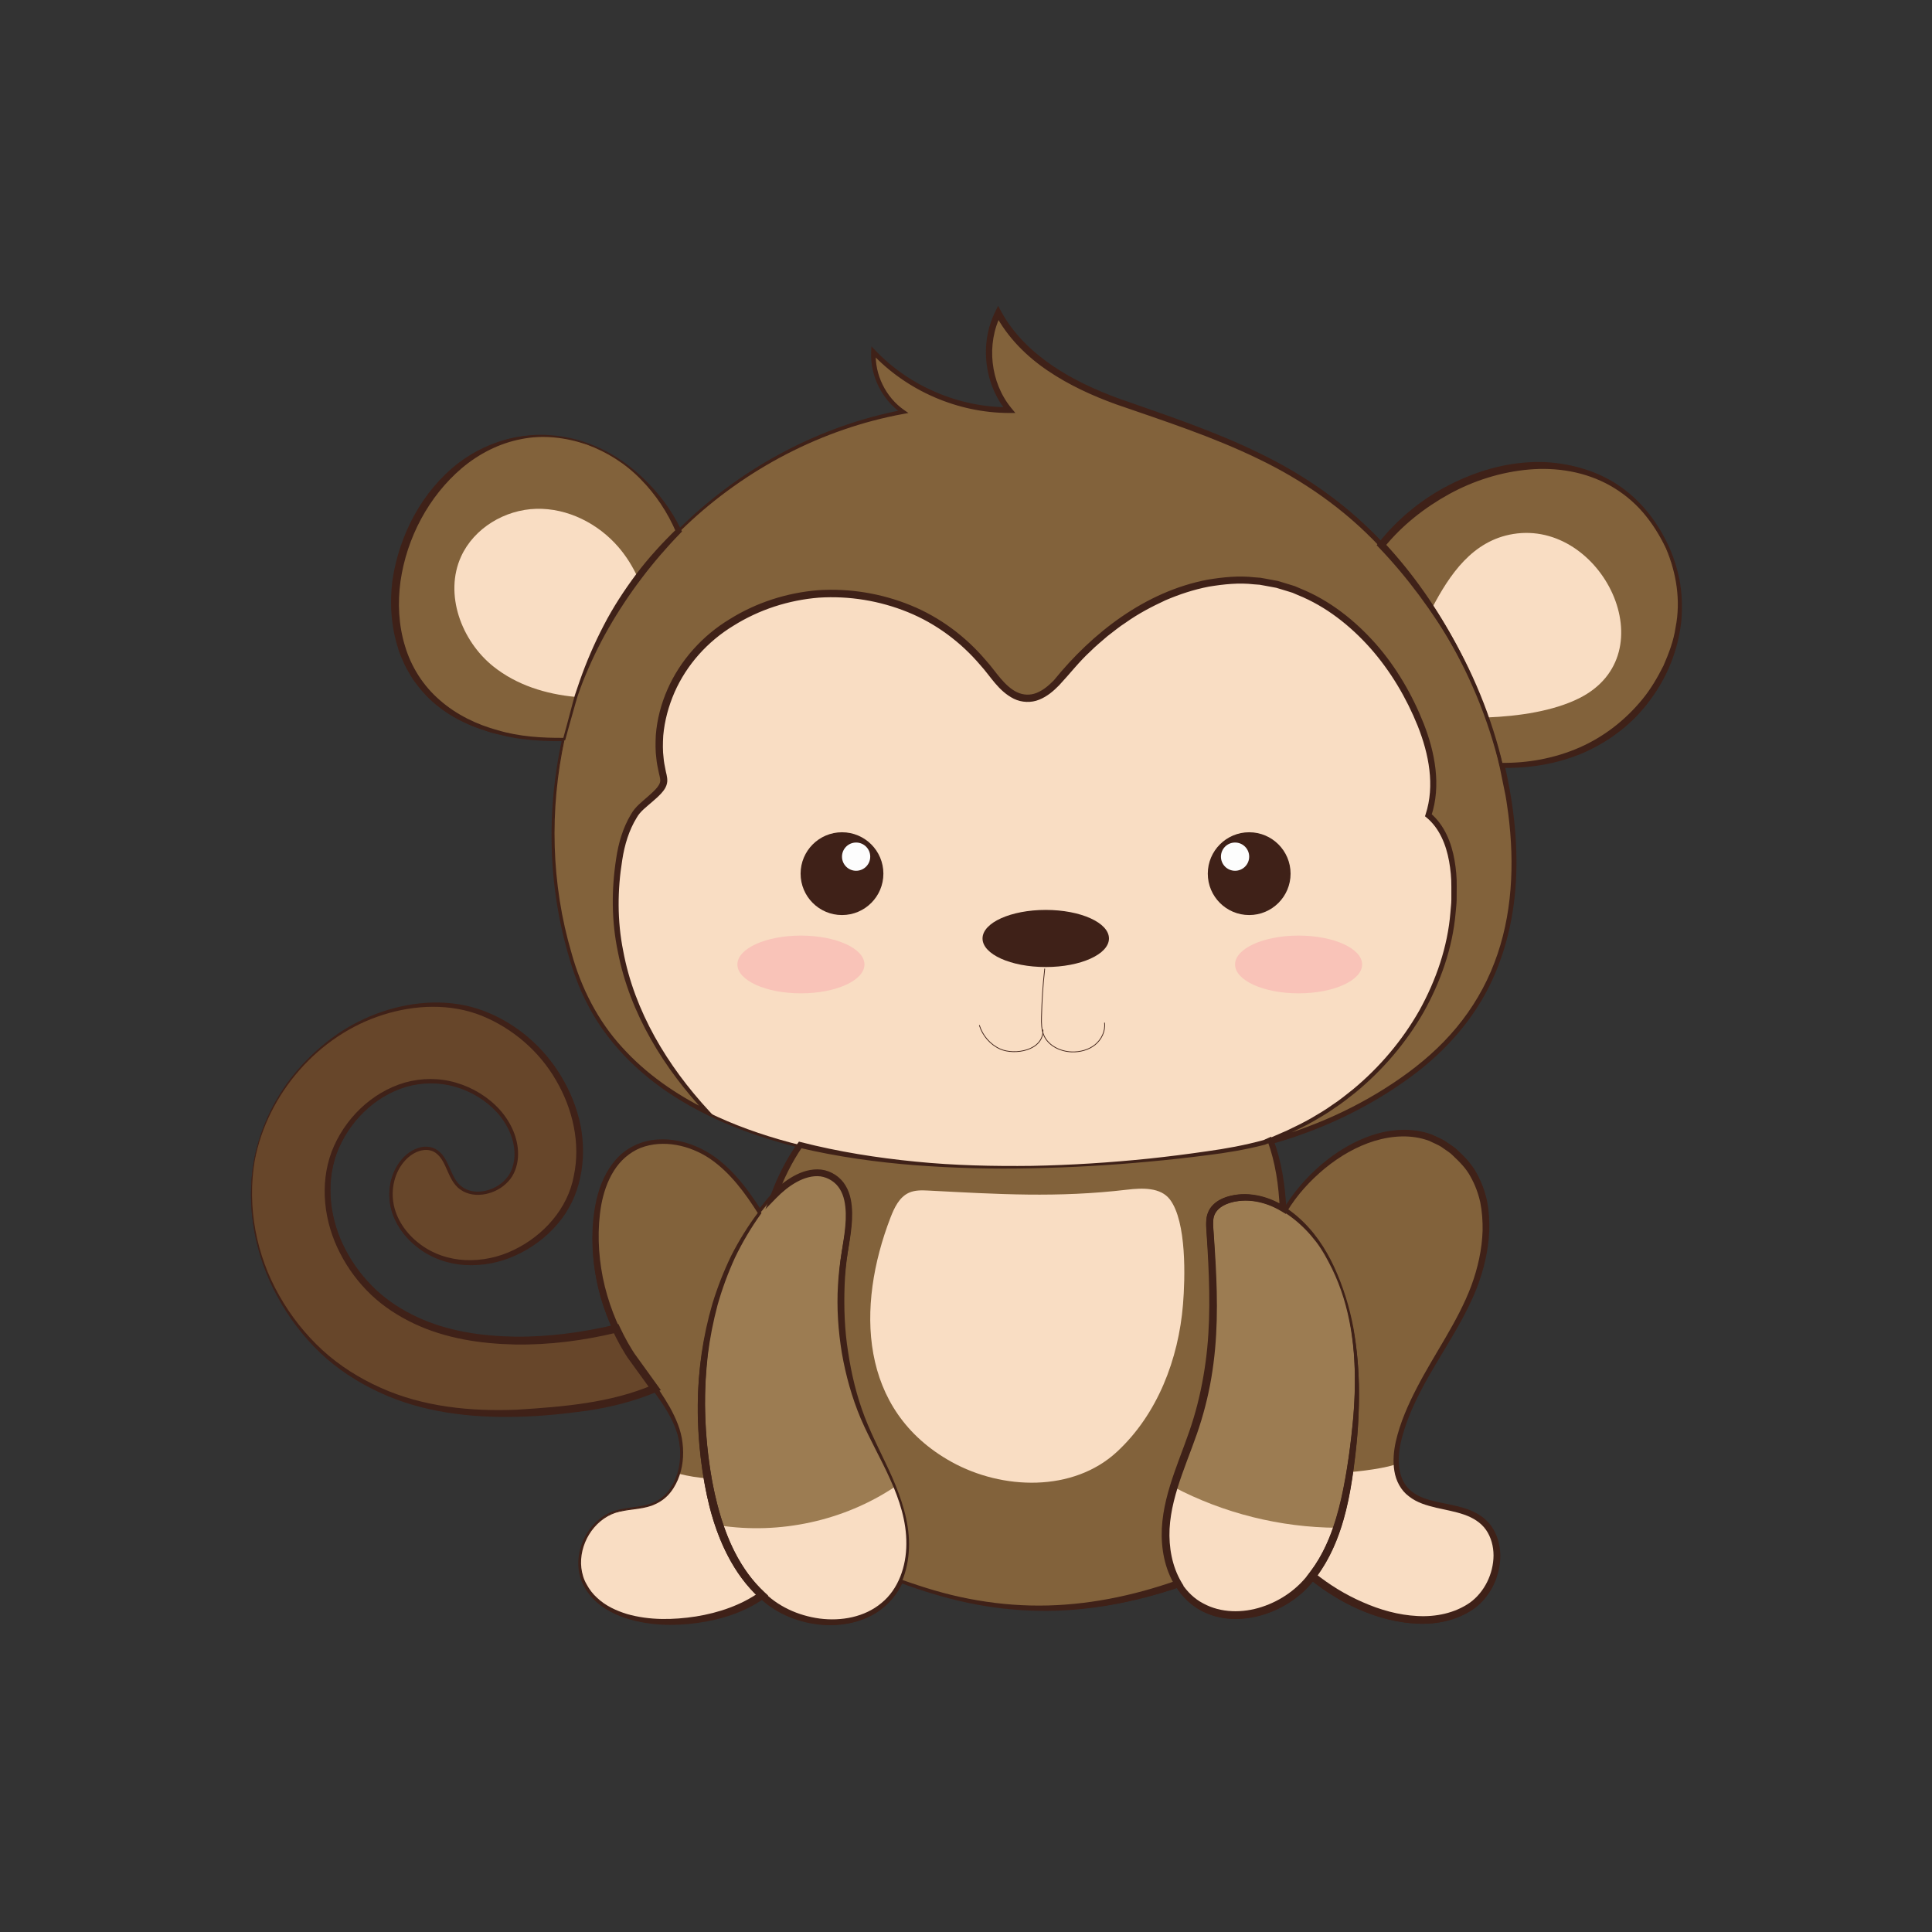 <?xml version="1.0" encoding="UTF-8"?>
<svg xmlns="http://www.w3.org/2000/svg" xmlns:xlink="http://www.w3.org/1999/xlink" width="2113" height="2113" viewBox="0 0 2113 2113">

<rect x="0" y="0" width="2113" height="2113" fill="#333333" stroke="none"/>

<path fill-rule="nonzero" fill="rgb(24.706%, 12.939%, 9.398%)" fill-opacity="1" d="M 278.621 1269.031 C 292.594 1195.98 347.867 1132.07 418.602 1109 C 453.609 1097.551 492.871 1095.629 527.488 1109.16 C 561.93 1122.688 591.461 1148.238 610.051 1180.184 C 619.422 1196.102 626.281 1213.523 629.938 1231.621 C 633.484 1249.723 633.562 1268.516 629.727 1286.516 C 622.863 1323.074 595.441 1353.246 562.258 1368.57 C 545.641 1376.422 527.078 1380.113 508.836 1379.109 C 490.605 1378.113 472.594 1371.816 458.285 1360.402 C 443.965 1349.254 432.969 1333.18 430.277 1315.242 C 427.652 1297.492 433.223 1278.062 446.758 1266.211 C 453.316 1260.516 462.422 1256.707 470.594 1258.84 C 478.969 1260.953 483.711 1269.281 487.25 1277.629 C 490.996 1285.855 494.363 1295.645 502.879 1301.645 C 511.035 1307.73 521.82 1308.82 531.27 1306.852 C 540.824 1304.902 549.848 1300.051 556.449 1292.742 C 563.312 1285.492 566.57 1275.555 567.301 1265.969 C 568.578 1246.348 559.883 1227.562 547.254 1213.379 C 534.379 1199.188 517.48 1188.984 499.172 1183.641 C 480.883 1178.215 460.965 1178.324 442.617 1183.574 C 405.781 1194.453 376.16 1224.082 362.656 1259.637 C 349.387 1295.773 354.73 1336.691 372.191 1370.184 C 380.828 1387.078 392.434 1402.422 406.133 1415.539 C 419.926 1428.625 436.082 1439.031 453.176 1447.102 C 487.582 1463.301 525.73 1468.996 563.168 1469.746 C 600.797 1470.324 638.215 1465.461 674.777 1456.742 L 679.203 1455.684 L 677.246 1451.516 C 663.879 1423.07 656.133 1391.922 655.195 1360.512 C 654.754 1344.836 655.812 1329 659.242 1313.832 C 662.684 1298.711 668.855 1284.039 678.953 1272.668 C 688.957 1261.211 703.395 1254.348 718.582 1253.148 C 733.773 1251.84 749.348 1255.375 763.23 1262.035 C 777.145 1268.703 789.273 1278.914 799.801 1290.484 C 810.379 1302.074 819.422 1315.102 828.078 1328.414 L 830.465 1332.086 L 833.379 1328.602 C 838.527 1322.438 843.297 1315.719 848.75 1309.992 L 849.207 1309.516 L 849.434 1308.902 C 856.652 1289.527 865.773 1270.84 877.637 1254.02 L 880.27 1250.297 L 875.848 1249.199 C 829.094 1237.621 783.211 1221.031 742.418 1195.441 C 701.766 1170.082 666.465 1135.023 645.316 1091.801 C 634.391 1070.469 627.543 1047.199 621.582 1023.879 C 615.82 1000.48 611.906 976.629 609.816 952.609 C 605.789 904.559 609.086 855.91 619.363 808.781 L 619.988 805.93 L 617.078 805.98 C 601.953 806.25 586.816 805.719 571.852 803.828 C 564.348 803 556.957 801.52 549.652 799.699 L 538.652 797.148 L 527.988 793.488 C 513.656 788.859 500.445 781.449 488.094 773.02 C 476.203 763.922 465.453 753.301 457.086 740.828 C 449.078 728.23 442.473 714.57 438.891 699.949 C 435.445 685.391 433.223 670.359 433.984 655.289 C 434.496 640.27 436.461 625.211 440.633 610.711 C 442.289 603.34 445.207 596.359 447.598 589.211 C 450.738 582.359 453.309 575.219 457.137 568.711 C 471.047 541.969 491.332 518.449 516.332 501.621 C 528.988 493.441 542.789 487.191 557.246 483 C 571.855 479.609 586.93 477.488 601.973 478.961 C 632.039 480.98 661.273 492.68 685.223 510.941 C 709.305 529.199 728.438 553.762 741 581.23 L 741.77 582.922 L 743.086 581.609 C 809.641 515.602 895.836 469.141 988.07 452.051 L 991.926 451.34 L 988.691 449.121 C 968.133 435 955.695 409.762 957.016 384.891 L 954.062 385.98 C 992.426 426.648 1047.859 450.52 1103.82 450.441 L 1107.871 450.441 L 1105.281 447.309 C 1081.66 418.859 1076.879 376.102 1093.59 343.18 L 1089.98 343.219 C 1100.051 361.75 1113.941 378.031 1130.07 391.461 C 1146.191 404.922 1164.211 415.922 1183.031 424.988 C 1201.781 434.238 1221.52 441.391 1241.172 448.039 C 1260.801 454.809 1280.422 461.609 1299.828 468.898 C 1338.699 483.309 1376.879 499.738 1412.512 520.75 C 1430.238 531.352 1447.289 543.07 1463.488 555.871 C 1479.559 568.84 1494.609 583 1508.891 597.922 L 1511.07 600.199 L 1513.059 597.762 C 1551.07 551.211 1607.629 519.141 1667.461 513.078 C 1697.238 510.199 1728.031 514.809 1754.379 528.871 C 1780.879 542.719 1801.621 565.961 1815.16 592.57 C 1822.199 605.828 1826.852 620.078 1829.941 634.648 C 1832.68 649.309 1833.16 664.309 1831.762 679.16 C 1828.281 708.738 1816.93 737.488 1798.719 761.191 C 1781.031 785.32 1756.48 803.961 1729.34 816.16 C 1701.859 828 1671.609 833.031 1641.66 832.109 L 1636.719 831.961 L 1637.84 836.801 C 1648.051 880.75 1653.301 926.172 1649.801 971.102 C 1646.141 1015.852 1633.34 1060.219 1608.879 1097.949 C 1596.711 1116.773 1582 1133.891 1565.531 1149.133 C 1549.09 1164.387 1530.629 1177.652 1511.578 1189.652 C 1473.309 1213.555 1431.441 1231.723 1387.949 1243.789 L 1383.82 1244.934 L 1385.32 1248.953 C 1393.949 1272.164 1397.641 1297.09 1398.922 1322.031 L 1399.031 1324.098 L 1400.84 1325.219 L 1404.82 1327.691 L 1408.32 1329.867 L 1410.398 1326.414 C 1421.012 1308.77 1434.738 1292.938 1450.469 1279.578 C 1466.211 1266.277 1484.121 1255.32 1503.539 1248.984 C 1522.84 1242.66 1544.02 1241.309 1562.961 1248.219 C 1581.59 1255.367 1597.762 1269.605 1607.891 1286.902 C 1612.828 1295.68 1616.34 1305.254 1618.488 1315.184 C 1620.43 1325.172 1621.078 1335.418 1620.762 1345.664 C 1619.879 1366.195 1615 1386.551 1607.602 1405.859 C 1592.328 1444.449 1566.93 1478.656 1547.262 1516.324 C 1537.391 1535.16 1528.809 1554.934 1523.98 1576.094 C 1521.738 1586.742 1520.609 1597.848 1522.641 1609.078 C 1524.398 1620.078 1530.199 1631.461 1539.699 1638.227 C 1548.941 1645.406 1560.031 1648.312 1570.371 1650.695 C 1580.828 1652.988 1591.148 1654.637 1600.699 1657.832 C 1610.191 1661.012 1618.789 1666.07 1624.34 1673.879 C 1629.871 1681.672 1632.531 1691.418 1632.648 1701.242 C 1632.699 1720.902 1623.328 1741.035 1607.5 1752.531 C 1591.121 1764.074 1570.371 1768.5 1550.039 1767.41 C 1529.59 1766.453 1509.43 1760.926 1490.488 1752.625 C 1471.531 1744.367 1453.75 1733.414 1437.672 1720.367 L 1434.191 1717.551 L 1431.719 1721.047 C 1423.621 1732.504 1412.879 1741.363 1400.969 1748.441 C 1389.059 1755.496 1375.66 1760.02 1362.02 1761.785 C 1348.371 1763.672 1334.328 1762.055 1321.859 1756.719 C 1309.289 1751.551 1298.891 1741.906 1291.789 1730.234 L 1290.199 1727.621 L 1287.32 1728.621 C 1238.84 1745.496 1187.789 1755.543 1136.461 1754.902 C 1110.828 1754.641 1085.23 1751.836 1060.09 1746.68 C 1034.898 1741.566 1010.359 1733.93 986.09 1725.195 L 983.336 1724.203 L 982.246 1726.855 C 976.797 1740.141 967.145 1751.219 955.211 1758.957 C 943.207 1766.695 928.844 1770.375 914.523 1771.27 C 900.141 1772.121 885.527 1769.977 871.922 1765.078 C 858.34 1760.156 845.512 1752.949 835.184 1742.695 L 833.691 1741.215 L 831.883 1742.496 C 805.32 1761.301 772.242 1769.398 739.762 1771.227 C 723.465 1772.109 707 1770.922 691.262 1766.855 C 675.602 1762.887 660.477 1755.449 649.859 1743.461 C 644.621 1737.508 640.504 1730.391 638.363 1722.785 C 636.258 1715.145 636.105 1706.992 637.594 1699.156 C 640.562 1683.512 649.984 1668.879 663.613 1660.559 C 677.305 1651.871 694.672 1653.547 710.965 1648.613 C 719.168 1646.141 726.75 1641.277 732.367 1634.797 C 735.266 1631.617 737.105 1627.688 739.504 1624.16 C 741.441 1620.422 742.703 1616.289 744.316 1612.367 L 742.621 1613.637 L 744.316 1612.367 C 749.039 1595.766 748.246 1577.844 742.488 1561.656 C 736.68 1545.531 727.258 1531.164 717.359 1517.555 L 716.617 1516.535 L 715.465 1517.027 C 668.34 1537.09 616.328 1541.621 565.48 1544.359 C 514.582 1546.105 462.34 1540.613 415.68 1519.219 C 392.469 1508.66 370.625 1494.801 351.922 1477.387 C 333.25 1459.957 317.418 1439.52 305.023 1417.172 C 280.031 1372.637 269.895 1319.52 278.621 1269.031 Z M 277.797 1268.879 C 268.84 1319.547 278.816 1372.965 303.785 1417.855 C 316.164 1440.379 332.016 1461.008 350.758 1478.637 C 369.543 1496.254 391.5 1510.309 414.859 1521.035 C 461.812 1542.781 514.426 1548.496 565.566 1546.934 C 616.609 1544.367 668.816 1540.066 716.695 1519.934 L 714.805 1519.402 C 724.598 1532.973 733.773 1547.129 739.34 1562.785 C 744.809 1578.289 745.488 1595.609 740.926 1611.371 L 742.621 1610.102 L 740.926 1611.371 C 739.355 1615.066 738.195 1618.93 736.336 1622.492 C 734.059 1625.762 732.355 1629.461 729.645 1632.395 C 724.391 1638.387 717.5 1642.777 709.863 1645.059 C 694.668 1649.758 676.742 1647.879 661.602 1657.207 C 646.859 1666.156 636.832 1681.66 633.57 1698.395 C 631.945 1706.777 632.07 1715.57 634.32 1723.906 C 636.641 1732.246 640.996 1739.832 646.609 1746.293 C 657.977 1759.238 673.918 1767.055 690.105 1771.254 C 706.395 1775.539 723.297 1776.824 739.996 1776.004 C 773.16 1774.27 807.062 1766.27 834.934 1746.773 L 831.633 1746.57 C 842.328 1757.277 855.91 1765.043 870.09 1770.23 C 884.34 1775.43 899.633 1777.762 914.836 1776.941 C 929.961 1776.07 945.297 1772.246 958.344 1763.945 C 971.293 1755.711 981.98 1743.445 987.848 1729.27 L 984.004 1730.93 C 1008.34 1739.82 1033.27 1747.719 1058.77 1753.016 C 1084.27 1758.371 1110.289 1761.355 1136.371 1761.742 C 1188.602 1762.648 1240.602 1752.648 1289.781 1735.789 L 1285.32 1734.176 C 1293.031 1747.027 1304.691 1757.988 1318.738 1763.852 C 1332.68 1769.906 1348.191 1771.68 1362.988 1769.715 C 1377.82 1767.867 1392.211 1763.055 1405.07 1755.539 C 1417.828 1748.09 1429.762 1738.262 1438.32 1726.199 L 1432.379 1726.879 C 1449.039 1740.371 1467.469 1751.719 1487.16 1760.285 C 1506.781 1768.863 1527.949 1774.723 1549.672 1775.723 C 1571.238 1776.871 1594.031 1772.191 1612.309 1759.285 C 1630.68 1745.801 1640.891 1723.52 1640.91 1701.172 C 1640.77 1689.984 1637.738 1678.488 1631.02 1669.039 C 1624.262 1659.504 1613.691 1653.449 1603.328 1650.035 C 1592.852 1646.551 1582.262 1644.906 1572.16 1642.672 C 1562.121 1640.402 1552.199 1637.629 1544.691 1631.719 C 1536.879 1626.117 1532.32 1617.27 1530.691 1607.602 C 1528.93 1598.016 1529.859 1587.715 1531.969 1577.812 C 1536.512 1557.82 1544.809 1538.531 1554.469 1520.102 C 1573.73 1483.07 1599.238 1448.855 1615.129 1408.77 C 1622.801 1388.758 1627.891 1367.613 1628.809 1345.977 C 1629.141 1335.168 1628.461 1324.277 1626.359 1313.559 C 1624.051 1302.887 1620.25 1292.484 1614.84 1282.906 C 1609.641 1273.098 1601.801 1265.168 1593.828 1257.738 C 1589.941 1253.883 1584.961 1251.254 1580.559 1247.977 C 1575.922 1245.039 1570.648 1243.145 1565.699 1240.715 C 1544.738 1233.066 1521.578 1234.668 1501.078 1241.406 C 1480.41 1248.184 1461.719 1259.68 1445.328 1273.531 C 1428.969 1287.457 1414.719 1303.883 1403.609 1322.383 L 1409.18 1321.105 L 1404.898 1318.441 L 1406.809 1321.629 C 1405.488 1296.176 1401.719 1270.473 1392.68 1246.203 L 1390.051 1251.367 C 1434.262 1239.074 1476.781 1220.609 1515.719 1196.262 C 1535.141 1184.008 1553.828 1170.578 1570.781 1154.855 C 1587.699 1139.188 1602.852 1121.543 1615.398 1102.121 C 1640.609 1063.199 1653.738 1017.469 1657.441 971.699 C 1660.988 925.73 1655.621 879.66 1645.238 835.031 L 1641.43 839.711 C 1672.371 840.648 1703.73 835.449 1732.328 823.102 C 1760.719 810.391 1786.262 790.801 1804.609 765.609 C 1823.48 740.852 1835.262 710.84 1838.781 679.891 C 1840.191 664.371 1839.641 648.672 1836.711 633.34 C 1833.461 618.129 1828.48 603.16 1821.16 589.469 C 1807.051 561.941 1785.238 537.602 1757.391 523.18 C 1729.711 508.52 1697.602 503.898 1666.871 506.969 C 1636.012 510.012 1606.18 520.191 1579.25 535.18 C 1552.328 550.219 1528.102 570.211 1508.75 594.301 L 1510.898 593.27 L 1512.91 594.141 C 1498.422 579.078 1483.129 564.781 1466.801 551.711 C 1450.359 538.801 1433.07 527 1415.109 516.352 C 1379.031 495.238 1340.512 478.828 1301.469 464.5 C 1281.961 457.25 1262.289 450.512 1242.629 443.77 C 1222.93 437.148 1203.5 430.16 1184.93 421.059 C 1148.031 403.309 1113.172 377.738 1093.57 341.289 L 1091.711 337.828 L 1089.949 341.328 C 1072.59 375.879 1077.66 420.07 1102.352 449.75 L 1103.809 446.629 C 1048.941 446.852 994.328 423.5 956.551 383.629 L 953.793 380.719 L 953.598 384.719 C 952.301 410.84 965.301 437.031 986.855 451.789 L 987.477 448.859 C 894.602 466.301 808.027 513.25 741.266 579.781 L 743.352 580.16 C 730.492 552.379 711.285 527.41 686.855 508.801 C 662.566 490.16 632.879 478.148 602.191 475.988 C 586.84 474.461 571.398 476.57 556.445 480 C 541.637 484.23 527.5 490.59 514.551 498.91 C 488.969 516.02 468.262 539.91 454.031 567.07 C 450.117 573.691 447.477 580.93 444.266 587.891 C 441.805 595.16 438.824 602.262 437.105 609.762 C 432.82 624.5 430.766 639.852 430.199 655.191 C 429.379 670.57 431.59 685.98 435.094 700.941 C 438.73 715.961 445.473 730.059 453.711 743.09 C 462.305 755.98 473.375 767 485.613 776.41 C 498.301 785.141 511.887 792.781 526.535 797.57 L 537.445 801.352 L 548.664 803.988 C 556.121 805.871 563.656 807.391 571.285 808.27 C 586.516 810.23 601.867 810.809 617.152 810.578 L 614.871 807.781 C 604.352 855.328 600.871 904.461 604.793 953.031 C 606.836 977.309 610.719 1001.441 616.488 1025.121 C 622.441 1048.691 629.305 1072.309 640.445 1094.23 C 661.965 1138.512 698.027 1174.488 739.312 1200.383 C 780.75 1226.523 827.195 1243.43 874.348 1255.246 L 872.555 1250.426 C 860.258 1267.754 850.859 1286.922 843.441 1306.66 L 844.125 1305.57 C 838.285 1311.688 833.551 1318.352 828.211 1324.719 L 833.508 1324.906 C 824.805 1311.445 815.617 1298.105 804.676 1286.051 C 793.797 1274.035 781.082 1263.199 766.152 1255.984 C 751.34 1248.84 734.688 1244.945 717.988 1246.324 C 701.34 1247.535 684.852 1255.305 673.762 1268.004 C 662.535 1280.59 655.988 1296.348 652.316 1312.227 C 648.664 1328.211 647.555 1344.508 647.961 1360.719 C 648.84 1393.18 656.75 1425.32 670.457 1454.699 L 672.922 1449.477 C 637.105 1457.934 600.137 1463.066 563.266 1462.578 C 526.539 1462 489.281 1456.531 456 1441.008 C 439.457 1433.273 423.895 1423.332 410.602 1410.824 C 397.383 1398.266 386.141 1383.527 377.77 1367.312 C 360.82 1335.152 355.668 1295.961 368.121 1261.656 C 380.809 1227.742 409.199 1199.152 444.129 1188.734 C 461.516 1183.703 480.285 1183.504 497.746 1188.594 C 515.168 1193.59 531.375 1203.312 543.586 1216.672 C 555.586 1229.988 563.742 1247.766 562.605 1265.633 C 561.941 1274.461 559.07 1283.273 553.043 1289.656 C 547.219 1296.188 538.98 1300.684 530.371 1302.457 C 521.82 1304.277 512.359 1303.262 505.445 1298.105 C 498.273 1293.227 494.953 1284.336 491.145 1275.891 C 489.211 1271.621 487.145 1267.238 484.078 1263.289 C 480.98 1259.41 476.699 1256.078 471.648 1254.828 C 461.391 1252.316 451.355 1256.902 444.102 1263.172 C 429.375 1276.227 423.652 1296.945 426.484 1315.809 C 429.441 1334.949 441.109 1351.707 456.051 1363.266 C 470.973 1375.09 489.773 1381.582 508.637 1382.535 C 527.527 1383.512 546.598 1379.613 563.609 1371.508 C 597.559 1355.715 625.586 1324.605 632.5 1287.109 C 636.355 1268.684 636.199 1249.508 632.523 1231.105 C 628.738 1212.707 621.707 1195.051 612.148 1178.938 C 593.164 1146.609 563.172 1120.84 528.219 1107.262 C 492.992 1093.648 453.363 1095.781 418.09 1107.441 C 346.836 1130.988 291.578 1195.461 277.797 1268.879 "/>
<path fill-rule="nonzero" fill="rgb(50.977%, 38.426%, 23.143%)" fill-opacity="1" d="M 1822.309 599.328 C 1861.27 684.602 1814.309 783.48 1731.18 819.488 C 1703.02 831.68 1672.25 836.84 1641.539 835.91 C 1637.379 818.559 1632.25 801.469 1626.289 784.672 C 1611.359 742.578 1590.98 702.449 1566.059 665.34 C 1550.32 641.898 1532.828 619.641 1513.699 598.922 C 1512.77 597.922 1511.828 597.012 1510.898 596.031 C 1590.109 497.379 1759.93 462.77 1822.309 599.328 "/>
<path fill-rule="nonzero" fill="rgb(50.977%, 38.426%, 23.143%)" fill-opacity="1" d="M 641.809 485.789 C 686.523 501.531 722.449 537.469 742.176 580.691 C 726.113 596.66 711.141 613.699 697.562 631.82 C 687.262 645.57 677.703 659.871 669.023 674.719 C 652.848 702.398 639.789 731.809 629.75 762.23 C 624.758 777.352 620.57 792.73 617.117 808.281 C 597.52 808.602 577.984 807.59 558.676 804.07 C 326.746 761.672 448.203 417.641 641.809 485.789 "/>
<path fill-rule="nonzero" fill="rgb(97.656%, 86.719%, 76.562%)" fill-opacity="1" d="M 1655.012 584.012 C 1751.891 568.27 1824.27 715.262 1726.98 763.719 C 1698.738 777.781 1661.25 783.281 1626.289 784.672 C 1611.359 742.578 1590.98 702.449 1566.059 665.34 C 1585.57 628.012 1610.672 591.211 1655.012 584.012 "/>
<path fill-rule="nonzero" fill="rgb(97.656%, 86.719%, 76.562%)" fill-opacity="1" d="M 629.75 762.23 C 596.973 759.199 565.008 749.262 539.539 728.871 C 504.449 700.77 485.664 649.648 504.254 608.719 C 518.41 577.551 552.273 557.391 586.496 556.48 C 620.723 555.57 654.227 572.539 676.523 598.52 C 685.133 608.551 692.102 619.82 697.562 631.82 C 687.262 645.57 677.703 659.871 669.023 674.719 C 652.848 702.398 639.789 731.809 629.75 762.23 "/>
<path fill-rule="nonzero" fill="rgb(50.977%, 38.426%, 23.143%)" fill-opacity="1" d="M 617.117 808.281 C 620.57 792.73 624.758 777.352 629.75 762.23 C 639.789 731.809 652.848 702.398 669.023 674.719 C 677.703 659.871 687.262 645.57 697.562 631.82 C 711.141 613.699 726.113 596.66 742.176 580.691 C 808.871 514.391 895.25 467.711 987.773 450.461 C 966.73 436.039 953.992 410.281 955.305 384.801 C 993.355 425.07 1048.43 448.699 1103.82 448.531 C 1079.672 419.52 1074.73 375.93 1091.77 342.262 C 1119.41 393.719 1175.449 423.148 1230.711 442.07 C 1339.301 479.25 1430.578 510.559 1510.898 596.031 C 1511.828 597.012 1512.77 597.922 1513.699 598.922 C 1532.828 619.641 1550.32 641.898 1566.059 665.34 C 1590.98 702.449 1611.359 742.578 1626.289 784.672 C 1632.25 801.469 1637.379 818.559 1641.539 835.91 C 1644.41 847.859 1646.859 859.91 1648.828 872.059 C 1666.922 983.941 1646.172 1089.371 1555.16 1163.387 C 1506.172 1203.227 1445.051 1233.125 1382.641 1249.422 C 1392.32 1245.395 1401.949 1241.262 1411.488 1236.906 C 1515.852 1189.234 1595.102 1081.949 1590.281 964.449 C 1589.18 937.68 1582.82 908.801 1562.219 891.648 C 1573.879 856.84 1565.012 818.352 1550.531 784.609 C 1526.711 729.129 1486.422 679.23 1432.422 652.238 C 1338 605.059 1231.359 657.84 1167.852 732.77 C 1155.512 747.328 1141.34 764.672 1122.281 763.691 C 1103.93 762.75 1091.66 745.32 1080.379 730.809 C 1008.871 638.82 869.848 620.352 778.57 696.16 C 735.762 731.73 711.215 790.98 724.504 845.02 C 725.449 848.871 726.574 852.891 725.578 856.73 C 722.832 867.289 702.004 879.32 695.383 889.09 C 685.91 903.07 680.656 919.75 677.723 936.23 C 658.629 1043.441 702.773 1140.648 773.895 1216.34 C 707.949 1183.887 654.816 1135.094 630.062 1062.5 C 602.316 981.129 598.508 892.172 617.117 808.281 "/>
<path fill-rule="nonzero" fill="rgb(97.656%, 86.719%, 76.562%)" fill-opacity="1" d="M 677.723 936.23 C 680.656 919.75 685.91 903.07 695.383 889.09 C 702.004 879.32 722.832 867.289 725.578 856.73 C 726.574 852.891 725.449 848.871 724.504 845.02 C 711.215 790.98 735.762 731.73 778.57 696.16 C 869.848 620.352 1008.871 638.82 1080.379 730.809 C 1091.66 745.32 1103.93 762.75 1122.281 763.691 C 1141.34 764.672 1155.512 747.328 1167.852 732.77 C 1231.359 657.84 1338 605.059 1432.422 652.238 C 1486.422 679.23 1526.711 729.129 1550.531 784.609 C 1565.012 818.352 1573.879 856.84 1562.219 891.648 C 1582.82 908.801 1589.18 937.68 1590.281 964.449 C 1595.102 1081.949 1515.852 1189.234 1411.488 1236.906 C 1401.949 1241.262 1392.32 1245.395 1382.641 1249.422 C 1367.012 1253.5 1351.301 1256.766 1335.68 1259.074 C 1273.219 1268.312 1210.23 1273.934 1147.121 1275.938 C 1036.641 1279.449 886.535 1271.777 773.895 1216.34 C 702.773 1140.648 658.629 1043.441 677.723 936.23 "/>
<path fill-rule="nonzero" fill="rgb(24.706%, 12.939%, 9.398%)" fill-opacity="1" d="M 1320.941 955.512 C 1320.941 980.512 1341.211 1000.781 1366.211 1000.781 C 1391.211 1000.781 1411.48 980.512 1411.48 955.512 C 1411.48 930.512 1391.211 910.238 1366.211 910.238 C 1341.211 910.238 1320.941 930.512 1320.941 955.512 "/>
<path fill-rule="nonzero" fill="rgb(99.219%, 99.219%, 99.219%)" fill-opacity="1" d="M 1335.328 936.91 C 1335.328 945.441 1342.238 952.352 1350.77 952.352 C 1359.301 952.352 1366.211 945.441 1366.211 936.91 C 1366.211 928.379 1359.301 921.469 1350.77 921.469 C 1342.238 921.469 1335.328 928.379 1335.328 936.91 "/>
<path fill-rule="nonzero" fill="rgb(24.706%, 12.939%, 9.398%)" fill-opacity="1" d="M 966.148 955.512 C 966.148 980.512 945.883 1000.781 920.883 1000.781 C 895.879 1000.781 875.609 980.512 875.609 955.512 C 875.609 930.512 895.879 910.238 920.883 910.238 C 945.883 910.238 966.148 930.512 966.148 955.512 "/>
<path fill-rule="nonzero" fill="rgb(99.219%, 99.219%, 99.219%)" fill-opacity="1" d="M 951.762 936.91 C 951.762 945.441 944.848 952.352 936.32 952.352 C 927.793 952.352 920.883 945.441 920.883 936.91 C 920.883 928.379 927.793 921.469 936.32 921.469 C 944.848 921.469 951.762 928.379 951.762 936.91 "/>
<path fill-rule="nonzero" fill="rgb(24.706%, 12.939%, 9.398%)" fill-opacity="1" d="M 1074.578 1026.398 C 1074.578 1043.648 1105.539 1057.629 1143.719 1057.629 C 1181.898 1057.629 1212.852 1043.648 1212.852 1026.398 C 1212.852 1009.148 1181.898 995.16 1143.719 995.16 C 1105.539 995.16 1074.578 1009.148 1074.578 1026.398 "/>
<path fill="none" stroke-width="8.229" stroke-linecap="round" stroke-linejoin="round" stroke="rgb(24.706%, 12.939%, 9.398%)" stroke-opacity="1" stroke-miterlimit="10" d="M 11425.898 10533.281 C 11406.211 10358.398 11394.492 10182.695 11390.781 10006.797 C 11389.414 9939.492 11389.609 9869.961 11415.898 9808.008 C 11464.805 9692.617 11596.289 9629.609 11721.484 9625.586 C 11812.109 9622.695 11905.508 9646.719 11976.094 9703.516 C 12046.719 9760.312 12091.211 9852.188 12080.117 9942.148 " transform="matrix(0.1, 0, 0, -0.1, 0, 2113)"/>
<path fill="none" stroke-width="8.229" stroke-linecap="round" stroke-linejoin="round" stroke="rgb(24.706%, 12.939%, 9.398%)" stroke-opacity="1" stroke-miterlimit="10" d="M 11406.602 9865.898 C 11413.398 9639.219 11097.305 9586.68 10939.414 9656.719 C 10831.211 9704.727 10746.992 9802.227 10711.602 9915.156 " transform="matrix(0.1, 0, 0, -0.1, 0, 2113)"/>
<path fill-rule="nonzero" fill="rgb(97.656%, 76.562%, 72.069%)" fill-opacity="1" d="M 806.477 1054.82 C 806.477 1072.27 837.586 1086.398 875.961 1086.398 C 914.336 1086.398 945.445 1072.27 945.445 1054.82 C 945.445 1037.379 914.336 1023.238 875.961 1023.238 C 837.586 1023.238 806.477 1037.379 806.477 1054.82 "/>
<path fill-rule="nonzero" fill="rgb(97.656%, 76.562%, 72.069%)" fill-opacity="1" d="M 1489.738 1054.82 C 1489.738 1072.27 1458.629 1086.398 1420.25 1086.398 C 1381.879 1086.398 1350.77 1072.27 1350.77 1054.82 C 1350.77 1037.379 1381.879 1023.238 1420.25 1023.238 C 1458.629 1023.238 1489.738 1037.379 1489.738 1054.82 "/>
<path fill-rule="nonzero" fill="rgb(50.977%, 38.426%, 23.143%)" fill-opacity="1" d="M 990.945 1667.18 C 982.902 1619.871 953.145 1580.863 938.074 1536.008 C 919.613 1481.066 914.781 1421.535 924.656 1364.395 C 929.449 1336.648 934.25 1300.965 909.844 1286.93 C 888.922 1274.902 863.562 1289.863 846.438 1307.781 C 853.852 1287.977 863.102 1269.184 875.098 1252.223 C 967.113 1275.074 1067.398 1278.473 1147.121 1275.938 C 1210.23 1273.934 1273.219 1268.312 1335.68 1259.074 C 1351.301 1256.766 1367.012 1253.5 1382.641 1249.418 C 1384.68 1248.566 1386.699 1247.633 1388.738 1246.773 C 1397.629 1270.242 1401.539 1295.828 1402.871 1321.828 C 1385.922 1311.699 1366.898 1306.793 1347.551 1311.145 C 1338.301 1313.219 1328.828 1318.031 1325.012 1326.707 C 1322.441 1332.566 1322.84 1339.242 1323.281 1345.625 C 1328.77 1424.156 1331.07 1491.609 1304.738 1567.27 C 1294.012 1598.117 1280.148 1628.309 1275.891 1660.691 C 1272.68 1685.066 1276.031 1711.613 1288.551 1732.203 C 1193.41 1764.922 1104.148 1768.418 1004.68 1734.898 C 998.152 1732.703 991.582 1730.438 985.047 1728.062 C 993.133 1709.312 994.402 1687.531 990.945 1667.18 "/>
<path fill-rule="nonzero" fill="rgb(50.977%, 38.426%, 23.143%)" fill-opacity="1" d="M 672.977 1654.164 C 686.824 1649.734 702.16 1650.754 715.496 1644.961 C 744.582 1632.324 751.645 1592.352 741.012 1562.477 C 735.312 1546.473 726.082 1532.289 716.082 1518.48 C 707.414 1506.508 698.176 1494.82 690.09 1482.516 C 683.938 1473.148 678.613 1463.262 673.852 1453.109 C 656.293 1415.656 648.363 1373.672 652.559 1332.547 C 655.41 1304.586 665.301 1274.922 688.832 1259.551 C 715.562 1242.09 752.559 1248.824 778.684 1267.172 C 800.414 1282.434 816.281 1304.215 830.793 1326.66 C 770.535 1406.777 756.855 1516.18 773.723 1615.754 C 781.785 1663.328 798.129 1712.289 833.41 1744.633 C 806.477 1763.852 770.547 1772.547 736.719 1773.773 C 698.293 1775.16 652.945 1764.488 638.258 1728.957 C 626.461 1700.414 643.562 1663.57 672.977 1654.164 "/>
<path fill-rule="nonzero" fill="rgb(50.977%, 38.426%, 23.143%)" fill-opacity="1" d="M 1449.328 1370.094 C 1438.949 1352.395 1424.172 1335.754 1407 1324.398 C 1446.051 1258.605 1540.871 1202.457 1600.762 1270.008 C 1637.199 1311.117 1627.672 1375.836 1603.59 1425.211 C 1579.512 1474.59 1543.121 1518.594 1529.219 1571.738 C 1524.09 1591.344 1522.961 1614.422 1536.352 1629.641 C 1555.91 1651.883 1593.648 1644.527 1617.82 1661.648 C 1647.879 1682.949 1640.012 1734.418 1610.031 1755.824 C 1580.051 1777.234 1538.73 1774.531 1503.941 1762.387 C 1478.922 1753.648 1455.602 1740.324 1435.02 1723.621 C 1461.148 1690.141 1471.059 1646.156 1477.172 1603.73 C 1488.57 1524.57 1489.781 1439.082 1449.328 1370.094 "/>
<path fill-rule="nonzero" fill="rgb(40.381%, 27.44%, 16.479%)" fill-opacity="1" d="M 278.211 1268.953 C 294.098 1181.777 370.492 1107.711 458.727 1099.559 C 476.289 1097.941 494.156 1098.75 511.277 1102.969 C 531.879 1108.051 551.102 1118.027 568.008 1130.84 C 619.66 1170 648.555 1241.77 626.715 1302.797 C 604.875 1363.824 526.141 1401.109 469.348 1369.883 C 450.988 1359.785 435.68 1343.152 429.977 1322.992 C 424.273 1302.828 429.344 1279.281 444.852 1265.191 C 452.77 1257.992 464.527 1253.453 474.25 1257.93 C 487.965 1264.25 489.359 1283.211 498.852 1294.957 C 515.055 1315.008 551.641 1304.609 561.5 1280.789 C 571.355 1256.969 559.941 1228.754 541.41 1210.832 C 523.652 1193.66 499.488 1183.273 474.809 1182.207 C 419.586 1179.816 369 1226.688 359.863 1281.203 C 350.727 1335.719 378.695 1392.617 423.059 1425.586 C 490.41 1475.645 592.41 1472.184 670.559 1453.949 C 671.645 1453.695 672.754 1453.387 673.852 1453.109 C 678.613 1463.262 683.938 1473.148 690.09 1482.516 C 698.176 1494.82 707.414 1506.508 716.082 1518.48 C 689.984 1529.531 661.719 1536.145 633.531 1539.801 C 545.422 1551.211 454.617 1551.371 378.223 1499.508 C 304.91 1449.734 262.32 1356.133 278.211 1268.953 "/>
<path fill-rule="nonzero" fill="rgb(61.131%, 48.631%, 32.152%)" fill-opacity="1" d="M 1304.738 1567.27 C 1331.07 1491.609 1328.77 1424.156 1323.281 1345.625 C 1322.84 1339.242 1322.441 1332.566 1325.012 1326.707 C 1328.828 1318.031 1338.301 1313.219 1347.551 1311.145 C 1366.898 1306.793 1385.922 1311.699 1402.871 1321.828 C 1404.25 1322.664 1405.641 1323.496 1407 1324.398 C 1424.172 1335.754 1438.949 1352.395 1449.328 1370.094 C 1489.781 1439.082 1488.57 1524.57 1477.172 1603.73 C 1471.059 1646.156 1461.148 1690.141 1435.02 1723.621 C 1432.879 1726.363 1430.852 1729.18 1428.48 1731.773 C 1397.211 1766.023 1339.488 1780.066 1303.941 1750.285 C 1297.75 1745.098 1292.672 1738.965 1288.551 1732.203 C 1276.031 1711.613 1272.68 1685.066 1275.891 1660.691 C 1280.148 1628.309 1294.012 1598.117 1304.738 1567.27 "/>
<path fill-rule="nonzero" fill="rgb(61.131%, 48.631%, 32.152%)" fill-opacity="1" d="M 830.793 1326.66 C 834.598 1321.598 838.562 1316.637 842.746 1311.82 C 843.922 1310.465 845.164 1309.117 846.438 1307.781 C 863.562 1289.863 888.922 1274.902 909.844 1286.93 C 934.25 1300.965 929.449 1336.648 924.656 1364.395 C 914.781 1421.535 919.613 1481.066 938.074 1536.008 C 953.145 1580.863 982.902 1619.871 990.945 1667.18 C 994.402 1687.531 993.133 1709.312 985.047 1728.062 C 982.672 1733.57 979.777 1738.852 976.156 1743.719 C 945.68 1784.617 879.023 1782.301 839.383 1750.207 C 837.246 1748.477 835.418 1746.477 833.41 1744.633 C 798.129 1712.289 781.785 1663.328 773.723 1615.754 C 756.855 1516.18 770.535 1406.777 830.793 1326.66 "/>
<path fill-rule="nonzero" fill="rgb(97.656%, 86.719%, 76.562%)" fill-opacity="1" d="M 1015.172 1302.09 C 1008.031 1301.723 1000.602 1301.547 994.086 1304.492 C 983.523 1309.27 978.082 1320.871 973.906 1331.688 C 936.375 1428.984 939.184 1542.543 1040.648 1598.844 C 1096.121 1629.629 1173.68 1632.254 1221.699 1587.719 C 1265.828 1546.793 1288.922 1486.684 1293.828 1426.695 C 1296.172 1398.062 1298.012 1336.207 1279.5 1311.84 C 1269.352 1298.48 1249.41 1299.152 1232.738 1301.129 C 1156.398 1310.168 1091.391 1306.047 1015.172 1302.09 "/>
<path fill-rule="nonzero" fill="rgb(97.656%, 86.719%, 76.562%)" fill-opacity="1" d="M 1462.23 1670.895 C 1455.84 1689.93 1447.25 1707.949 1435.02 1723.621 C 1432.879 1726.363 1430.852 1729.18 1428.48 1731.773 C 1397.211 1766.023 1339.488 1780.066 1303.941 1750.285 C 1297.75 1745.098 1292.672 1738.965 1288.551 1732.203 C 1276.031 1711.613 1272.68 1685.066 1275.891 1660.691 C 1277.43 1649 1280.238 1637.602 1283.68 1626.348 C 1338.5 1655.156 1400.309 1670.523 1462.23 1670.895 "/>
<path fill-rule="nonzero" fill="rgb(97.656%, 86.719%, 76.562%)" fill-opacity="1" d="M 978.566 1626.172 C 983.969 1639.355 988.508 1652.867 990.945 1667.18 C 994.402 1687.531 993.133 1709.312 985.047 1728.062 C 982.672 1733.57 979.777 1738.852 976.156 1743.719 C 945.68 1784.617 879.023 1782.301 839.383 1750.207 C 837.246 1748.477 835.418 1746.477 833.41 1744.633 C 811.203 1724.273 796.52 1697.332 786.66 1668.301 C 852.844 1678.445 922.859 1663.371 978.566 1626.172 "/>
<path fill-rule="nonzero" fill="rgb(97.656%, 86.719%, 76.562%)" fill-opacity="1" d="M 672.977 1654.164 C 686.824 1649.734 702.16 1650.754 715.496 1644.961 C 729.496 1638.879 738.34 1626.441 742.621 1611.867 C 752.891 1614.461 763.375 1616.152 773.941 1616.891 C 782.07 1664.109 798.41 1712.547 833.41 1744.633 C 806.477 1763.852 770.547 1772.547 736.719 1773.773 C 698.293 1775.16 652.945 1764.488 638.258 1728.957 C 626.461 1700.414 643.562 1663.57 672.977 1654.164 "/>
<path fill-rule="nonzero" fill="rgb(97.656%, 86.719%, 76.562%)" fill-opacity="1" d="M 1525.828 1601.781 C 1526.512 1612.105 1529.531 1621.895 1536.352 1629.641 C 1555.91 1651.883 1593.648 1644.527 1617.82 1661.648 C 1647.879 1682.949 1640.012 1734.418 1610.031 1755.824 C 1580.051 1777.234 1538.73 1774.531 1503.941 1762.387 C 1478.922 1753.648 1455.602 1740.324 1435.02 1723.621 C 1459.852 1691.797 1469.988 1650.488 1476.191 1610.039 C 1487.699 1609.062 1499.172 1607.621 1510.531 1605.504 C 1515.621 1604.559 1520.809 1603.371 1525.828 1601.781 "/>
<path fill-rule="nonzero" fill="rgb(24.706%, 12.939%, 9.398%)" fill-opacity="1" d="M 1821.93 599.5 C 1833.551 626.66 1838.352 657.191 1832.559 686.16 C 1830.461 700.75 1825.16 714.609 1819.352 727.961 C 1812.789 741.02 1805.41 753.672 1796.129 764.941 C 1777.691 787.441 1754.199 805.84 1727.441 817.539 C 1700.672 829.262 1671.09 834.789 1641.59 834.301 L 1643.109 835.539 C 1637.578 813.102 1630.25 791.191 1622.16 769.59 C 1613.84 748.059 1604.34 726.98 1593.602 706.52 C 1572.078 665.629 1545.449 627.238 1513.789 593.32 L 1513.988 598.512 C 1533.371 574.641 1557.941 555.262 1584.789 540.449 C 1611.699 525.672 1641.57 516.219 1672.07 513.539 C 1702.469 510.84 1734.012 515.922 1760.969 531.102 C 1774.371 538.68 1786.621 548.531 1796.77 560.309 C 1806.922 572.078 1815.219 585.422 1821.93 599.5 Z M 1822.699 599.16 C 1809.891 570.66 1789.859 544.781 1762.93 527.809 C 1736.109 510.68 1703.32 503.512 1671.512 505.621 C 1639.559 507.512 1608.578 517.719 1580.59 532.719 C 1552.539 547.781 1527.672 568.68 1507.809 593.551 L 1505.641 596.27 L 1508.02 598.75 C 1523.809 615.219 1538.512 632.809 1552.16 651.16 C 1565.77 669.559 1578.52 688.629 1589.828 708.578 C 1601.199 728.488 1611.211 749.211 1619.57 770.59 C 1628.141 791.891 1634.75 813.961 1639.969 836.289 L 1640.25 837.469 L 1641.488 837.531 C 1671.352 838.82 1701.781 834.68 1729.93 823.5 C 1743.871 817.672 1757.359 810.441 1769.32 801.102 C 1775.559 796.75 1781.07 791.52 1786.648 786.371 C 1789.512 783.879 1791.77 780.781 1794.352 778.012 C 1796.789 775.121 1799.531 772.461 1801.641 769.301 C 1810.941 757.328 1818.602 744.141 1824.512 730.238 C 1829.852 716.148 1834.512 701.68 1835.969 686.672 L 1836.762 681.102 L 1836.98 675.469 L 1837.371 664.238 C 1836.648 656.781 1836.871 649.262 1835.34 641.922 C 1833.66 627.02 1828.391 612.871 1822.699 599.16 "/>
<path fill-rule="nonzero" fill="rgb(24.706%, 12.939%, 9.398%)" fill-opacity="1" d="M 641.668 486.191 C 663.789 494.289 684.207 507.191 700.602 524.031 C 717.125 540.719 730.258 560.57 739.375 581.969 L 740.004 578.512 C 724.16 593.871 709.18 610.238 695.855 627.922 C 682.648 645.641 670.484 664.211 660.352 683.871 C 650.109 703.449 641.379 723.77 634.082 744.559 L 628.766 760.199 C 627.172 765.461 625.883 770.82 624.43 776.129 C 621.555 786.75 618.879 797.422 615.848 808 L 617.098 806.98 C 592.715 807.16 568.059 805.66 544.699 798.738 C 521.309 792.43 499.086 781.59 481.09 765.801 C 462.938 750.191 449.695 729.352 442.926 706.488 C 435.945 683.672 434.793 659.262 438.047 635.57 C 444.926 588.219 468.695 542.91 505.348 511.789 C 523.715 496.379 545.766 484.969 569.621 480.34 C 593.461 475.328 618.578 478.32 641.668 486.191 Z M 641.949 485.398 C 618.871 476.84 593.68 473.949 569.141 477.488 C 544.598 481.059 521.086 491.461 501.145 506.551 C 461.422 537.43 436.715 584.969 429.246 634.352 C 426.023 659.199 427.664 684.871 435.344 708.891 C 436.867 715.02 439.93 720.621 442.25 726.461 C 444.945 732.148 448.328 737.52 451.531 742.922 C 458.879 753.16 467.059 762.859 476.863 770.73 C 496.219 786.852 519.727 796.871 543.703 802.629 C 567.746 808.711 592.594 810.039 617.137 809.578 L 618.125 809.559 L 618.391 808.559 C 621.164 797.98 624.289 787.48 627.219 776.949 C 628.746 771.699 630.105 766.398 631.766 761.191 C 633.539 756.02 635.379 750.871 637.391 745.789 C 645.438 725.461 654.875 705.711 665.691 686.789 C 687.43 649.02 713.922 614.129 744.344 582.879 L 745.891 581.289 L 744.977 579.422 C 734.449 557.82 719.973 538.25 702.422 522.141 C 684.785 506.199 664.492 492.98 641.949 485.398 "/>
<path fill-rule="nonzero" fill="rgb(24.706%, 12.939%, 9.398%)" fill-opacity="1" d="M 617.527 808.371 L 626.645 775.559 C 629.473 764.559 633.031 753.781 637.176 743.211 C 645.27 722.012 654.887 701.379 666.066 681.648 C 688.434 642.18 716.879 606.211 749.879 575.141 C 815.578 512.77 899.117 468.98 988.188 452.672 L 993.527 451.691 L 989.047 448.602 C 968.715 434.57 956.461 409.5 957.836 384.941 L 953.465 386.551 C 991.891 427.48 1047.512 451.621 1103.828 451.68 L 1110.512 451.691 L 1106.238 446.52 C 1083.012 418.422 1078.43 376.16 1094.961 343.871 L 1088.629 343.941 C 1101.988 369.059 1122.57 389.68 1145.809 405.34 C 1169.07 421.148 1194.699 432.82 1220.871 442.289 C 1273.238 460.391 1325.82 477.449 1375.43 501.488 C 1425.059 525.219 1470.809 557.172 1508.469 597.359 C 1546.352 637.281 1577.988 683.18 1602.148 732.672 C 1614.199 757.441 1624.34 783.141 1632.34 809.512 C 1636.352 822.691 1639.879 836.02 1642.379 849.57 L 1646.52 869.82 C 1647.801 876.59 1648.559 883.449 1649.602 890.262 C 1656.531 944.711 1654.18 1001.48 1634.34 1053.09 C 1624.57 1078.828 1610.379 1102.82 1592.809 1123.969 C 1575.219 1145.125 1554.301 1163.348 1531.691 1179.098 C 1486.5 1210.68 1435.41 1233.578 1382.148 1247.535 L 1383.379 1251.215 L 1409.66 1239.887 C 1418.281 1235.809 1426.98 1231.691 1435.309 1226.996 C 1443.59 1222.172 1451.922 1217.438 1459.691 1211.816 C 1467.77 1206.641 1475.18 1200.555 1482.719 1194.648 C 1512.289 1170.305 1537.609 1140.68 1556.762 1107.43 C 1575.5 1074.02 1588.621 1036.969 1591.969 998.539 C 1592.328 993.75 1593.07 988.969 1593.109 984.16 L 1593.199 969.719 C 1593.371 960.102 1592.449 950.41 1590.809 940.84 C 1587.512 921.91 1579.91 902.27 1564.281 889.191 L 1565.262 892.672 C 1570.852 876.102 1571.922 858.34 1569.98 841.23 C 1568.059 824.059 1563.328 807.398 1557.129 791.469 C 1544.551 759.75 1527.191 729.75 1504.52 704.02 C 1481.84 678.488 1454.25 656.578 1422.172 643.648 L 1416.23 641.09 L 1410.051 639.172 L 1397.648 635.41 L 1384.93 633.031 L 1378.551 631.891 L 1372.102 631.41 C 1354.898 629.398 1337.57 631.219 1320.648 634 C 1252.48 647 1194.738 692.09 1152.641 744 C 1146.961 749.82 1140.719 755.059 1133.711 757.809 C 1126.75 760.648 1119 760.289 1112.27 757.051 C 1105.469 753.82 1099.629 748.121 1094.32 741.941 C 1088.961 735.738 1084.219 728.738 1078.352 722.352 C 1056.16 696.109 1027.781 674.949 995.906 661.988 C 964.066 649 929.324 643.281 894.977 645.48 C 860.684 648.199 826.996 659.02 797.789 677.328 C 768.379 695.121 744.016 722.09 730.078 753.789 C 723.105 769.641 718.578 786.629 717.25 803.98 C 716.824 812.648 716.691 821.391 717.898 830.02 C 718.285 834.359 719.164 838.629 720.086 842.879 C 720.855 847.262 722.352 851.199 722.09 854.238 C 721.934 856.969 719.965 859.969 717.277 862.891 C 714.645 865.789 711.57 868.539 708.426 871.289 C 702.355 876.789 694.855 882.148 690.277 890.32 C 681.148 905.371 676.289 922.41 673.844 939.301 C 668.652 973.02 668.742 1007.73 675.781 1041.129 C 688.883 1108.469 726.129 1168.605 772.387 1217.758 L 774.809 1214.48 C 739.547 1197.254 706.648 1174.539 680.34 1145.316 C 653.73 1116.285 635.613 1080.359 625.102 1042.43 C 602.758 966.789 600.887 885.48 617.527 808.371 Z M 616.711 808.191 C 599.5 885.32 600.773 966.91 622.711 1043.121 C 632.992 1081.32 651.117 1117.961 677.863 1147.527 C 704.316 1177.32 737.477 1200.547 772.98 1218.199 L 783.082 1223.219 L 775.402 1214.922 C 729.957 1165.797 693.824 1106.07 681.59 1040 C 674.98 1007.211 675.215 973.301 680.566 940.41 C 683.074 924.02 687.91 907.941 696.453 894.129 C 700.211 887.371 706.902 882.621 713.32 876.949 C 716.547 874.172 719.82 871.328 722.898 868.012 C 725.824 864.801 729.254 860.59 729.777 854.762 C 730.09 849.262 728.258 845.141 727.719 841.211 C 726.891 837.199 726.098 833.199 725.773 829.109 C 724.703 821 724.918 812.77 725.375 804.609 C 726.82 788.281 731.176 772.25 737.723 757.18 C 751.043 726.98 773.863 701.531 802.211 684.32 C 830.227 666.738 862.562 656.309 895.57 653.641 C 928.629 651.5 962.121 656.988 992.809 669.461 C 1023.539 681.922 1050.852 702.289 1072.219 727.488 C 1083.25 739.48 1091.762 755.691 1108.871 764.25 C 1117.32 768.398 1127.871 768.84 1136.578 765.219 C 1145.352 761.719 1152.25 755.699 1158.32 749.52 C 1170.25 736.77 1180.141 723.75 1192.539 712.41 C 1198.41 706.488 1204.93 701.25 1211.199 695.77 C 1217.852 690.77 1224.211 685.352 1231.262 680.891 C 1244.84 671.219 1259.648 663.461 1274.711 656.488 C 1289.98 649.949 1305.809 644.738 1322.09 641.602 C 1338.359 638.93 1354.988 637.148 1371.422 639.07 L 1377.59 639.52 L 1383.68 640.609 L 1395.84 642.871 L 1407.68 646.449 L 1413.59 648.281 L 1419.27 650.73 C 1450.012 663.051 1476.809 684.25 1498.852 709.02 C 1520.859 733.988 1538.129 763.121 1550.578 794.039 C 1562.75 824.68 1569.469 859.191 1559.18 890.629 L 1558.488 892.738 L 1560.172 894.121 C 1574.23 905.691 1581.57 923.738 1584.84 941.91 C 1586.469 951.07 1587.43 960.43 1587.32 969.828 L 1587.32 983.941 C 1587.309 988.641 1586.609 993.32 1586.289 998.012 C 1583.25 1035.59 1570.629 1071.988 1552.41 1104.961 C 1533.789 1137.773 1509.012 1167.145 1479.93 1191.266 C 1472.512 1197.121 1465.23 1203.168 1457.289 1208.305 C 1449.641 1213.887 1441.43 1218.586 1433.281 1223.387 C 1425.07 1228.062 1416.539 1232.145 1408 1236.234 L 1381.891 1247.625 L 1383.129 1251.301 C 1436.77 1236.988 1488.121 1213.707 1533.52 1181.688 C 1556.199 1165.742 1577.289 1147.219 1594.98 1125.758 C 1612.699 1104.32 1626.73 1079.93 1636.77 1054.02 C 1657.102 1001.988 1659.762 944.711 1653.09 889.82 C 1652.078 882.961 1651.359 876.051 1650.109 869.219 L 1646.051 848.801 C 1643.602 835.129 1640.121 821.672 1636.148 808.359 C 1628.23 781.75 1618.148 755.781 1606.141 730.738 C 1582.039 680.699 1550.43 634.23 1512.352 593.711 C 1474.469 552.852 1428.148 520.172 1378.129 495.961 C 1328.18 471.441 1275.27 453.988 1223.25 435.719 C 1197.512 426.262 1172.461 414.672 1150 399.23 C 1127.648 383.82 1107.801 364.391 1094.922 340.57 L 1091.648 334.52 L 1088.59 340.641 C 1071.039 375.82 1076.309 420.512 1101.398 450.551 L 1103.809 445.391 C 1049.301 445.75 994.863 422.672 957.148 383.07 L 953.051 378.762 L 952.777 384.68 C 951.539 411.109 964.723 437.469 986.504 452.32 L 987.363 448.25 C 897.523 465.422 813.695 510.059 748.051 573.23 C 715.082 604.691 686.738 641.02 664.547 680.801 C 653.453 700.68 643.941 721.441 635.969 742.75 C 631.883 753.379 628.391 764.211 625.625 775.25 L 616.711 808.191 "/>
<path fill-rule="nonzero" fill="rgb(24.706%, 12.939%, 9.398%)" fill-opacity="1" d="M 991.355 1667.109 C 984.824 1627.816 963.102 1593.75 947.73 1557.883 C 932.617 1521.773 924.598 1482.82 922.738 1443.887 C 921.738 1424.395 922.637 1404.848 924.891 1385.52 C 926.961 1366.293 932.285 1347.035 932.016 1326.613 C 931.77 1316.547 930.41 1305.828 924.695 1296.48 C 919.145 1287.098 909.059 1280.531 898.16 1279.148 C 887.184 1277.949 876.66 1281.43 867.742 1286.414 C 858.73 1291.445 850.879 1298.031 843.863 1305.32 L 849.773 1309.027 C 856.965 1289.672 866.035 1271.004 877.715 1254.074 L 874.328 1255.332 C 916.012 1265.18 958.461 1271.07 1001.012 1274.391 C 1043.578 1277.59 1086.262 1278.707 1128.891 1277.688 C 1171.531 1276.852 1214.129 1274.441 1256.59 1270.453 C 1277.828 1268.527 1299.031 1266.199 1320.191 1263.441 C 1341.32 1260.895 1362.578 1257.305 1383.301 1251.953 L 1383.48 1251.906 L 1383.641 1251.84 L 1389.781 1249.23 L 1386.238 1247.719 C 1394.98 1271.379 1398.52 1296.715 1399.629 1321.996 L 1404.531 1319.055 C 1386.379 1307.812 1363.172 1302.129 1341.641 1308.957 C 1336.301 1310.699 1331 1313.363 1326.719 1317.668 C 1322.32 1321.855 1319.73 1328.191 1319.309 1333.949 C 1318.762 1339.773 1319.422 1345.082 1319.691 1350.234 L 1320.648 1365.848 C 1323.059 1407.434 1324.141 1449.168 1318.461 1490.176 C 1315.648 1510.648 1311.43 1530.914 1305.48 1550.699 C 1299.629 1570.469 1291.578 1589.711 1284.648 1609.602 C 1277.73 1629.449 1271.75 1650.113 1270.68 1671.746 C 1269.699 1693.176 1273.629 1715.449 1285.16 1734.262 L 1287.262 1728.453 C 1238.871 1745.516 1187.922 1755.98 1136.449 1756.012 C 1110.738 1756.047 1085.012 1753.457 1059.699 1748.535 C 1034.352 1743.727 1009.621 1736.086 985.293 1727.383 L 985.711 1728.348 C 993.855 1709.059 994.883 1687.457 991.355 1667.109 Z M 990.531 1667.25 C 993.844 1687.5 992.578 1708.898 984.383 1727.773 L 984.078 1728.477 L 984.801 1728.742 C 1009.078 1737.66 1033.82 1745.559 1059.16 1751.164 C 1084.488 1756.754 1110.391 1759.953 1136.391 1760.637 C 1162.391 1761.32 1188.48 1759.422 1214.191 1755.184 C 1239.879 1750.836 1265.16 1744.215 1289.84 1735.953 L 1294.441 1734.414 L 1291.941 1730.145 C 1281.859 1712.945 1278.211 1692.27 1279.141 1672.141 C 1280.18 1651.922 1285.93 1631.945 1292.801 1612.461 C 1299.66 1592.91 1307.82 1573.551 1313.91 1553.242 C 1320.031 1533.02 1324.488 1512.273 1327.141 1491.324 C 1332.648 1449.375 1331.238 1407.094 1328.539 1365.363 L 1327.461 1349.703 C 1327.129 1344.445 1326.531 1339.301 1326.969 1334.695 C 1327.309 1325.395 1334.77 1319.023 1343.969 1315.973 C 1362.719 1309.711 1383.961 1314.254 1401.211 1324.609 L 1406.461 1327.762 L 1406.102 1321.664 C 1404.578 1295.988 1400.609 1270.094 1391.238 1245.824 L 1390.219 1243.195 L 1387.699 1244.312 L 1381.629 1246.996 L 1381.969 1246.883 C 1361.5 1252.492 1340.719 1256.309 1319.602 1259.199 C 1298.551 1262.285 1277.43 1264.938 1256.27 1267.191 C 1213.93 1271.523 1171.41 1274.266 1128.852 1275.09 C 1086.301 1275.613 1043.68 1274.695 1001.352 1270.445 C 959.039 1266.305 916.957 1259.633 875.871 1249.113 L 873.781 1248.578 L 872.48 1250.371 C 859.992 1267.59 850.547 1286.785 843.105 1306.531 L 837.094 1322.492 L 849.016 1310.242 C 855.645 1303.426 863.066 1297.305 871.266 1292.805 C 879.402 1288.293 888.531 1285.551 897.238 1286.562 C 905.797 1287.789 913.887 1292.848 918.441 1300.34 C 923.195 1307.82 924.695 1317.355 925 1326.758 C 925.52 1345.824 920.535 1365.004 918.574 1384.824 C 916.727 1404.562 916.352 1424.441 917.852 1444.176 C 920.758 1483.609 929.77 1522.66 945.887 1558.695 C 961.945 1594.48 983.637 1628.266 990.531 1667.25 "/>
<path fill-rule="nonzero" fill="rgb(24.706%, 12.939%, 9.398%)" fill-opacity="1" d="M 673.105 1654.562 C 685.988 1650.543 699.91 1651.254 712.945 1646.684 C 719.355 1644.258 725.383 1640.633 730.211 1635.684 C 735.047 1630.742 738.633 1624.742 741.355 1618.449 C 746.773 1605.766 748.16 1591.602 746.461 1577.93 C 744.926 1564.102 739.219 1551.156 732.652 1539.191 C 719.043 1515.254 701.492 1494.586 687.508 1471.766 C 674.418 1448.512 664.574 1423.375 659.297 1397.23 C 654.141 1371.133 653.066 1343.941 657.602 1317.719 C 660.066 1304.695 664.258 1291.879 671.266 1280.703 C 678.18 1269.52 688.363 1260.352 700.621 1255.422 C 725.57 1245.883 754.621 1252.555 776.574 1267.32 C 798.793 1282.586 815.008 1304.863 829.363 1327.582 L 829.434 1325.641 C 818.168 1340.645 808.223 1356.617 799.703 1373.371 C 791.527 1390.281 784.66 1407.812 779.164 1425.797 C 768.617 1461.879 763.27 1499.469 763.176 1537.078 C 763.223 1574.676 767.078 1612.277 776.254 1648.938 C 785.773 1685.211 801.941 1721.543 830.543 1747.758 L 830.945 1741.18 C 810.594 1755.531 786.121 1763.879 761.184 1767.898 C 736.199 1771.75 710.285 1772.227 685.898 1765.266 C 673.891 1761.602 662.145 1756.172 653.02 1747.488 C 648.352 1743.293 644.5 1738.23 641.539 1732.691 C 638.324 1727.242 636.613 1721.082 635.812 1714.832 C 632.957 1689.691 648.648 1662.844 673.105 1654.562 Z M 672.852 1653.766 C 647.828 1661.871 631.383 1688.93 633.867 1715.031 C 634.453 1721.523 636.059 1728.105 639.203 1733.895 C 642.094 1739.797 645.973 1745.281 650.723 1749.867 C 660.031 1759.355 672.137 1765.445 684.488 1769.75 C 709.535 1777.918 736.422 1778.637 762.246 1775.074 C 788.066 1771.488 814.023 1763.613 835.871 1748.09 L 840.133 1745.062 L 836.277 1741.504 C 809.508 1716.816 793.996 1682.066 784.867 1646.691 C 775.609 1611.086 771.395 1573.977 771.008 1537.082 C 770.898 1518.598 772.145 1500.145 774.145 1481.777 C 776.414 1463.43 780.031 1445.281 784.758 1427.402 C 789.789 1409.609 796.184 1392.223 803.887 1375.395 C 811.914 1358.723 821.355 1342.754 832.152 1327.684 L 832.855 1326.699 L 832.223 1325.738 C 817.328 1303.23 800.926 1280.586 778.016 1265.195 C 766.664 1257.492 753.777 1252.086 740.281 1249.41 C 726.797 1246.953 712.473 1247.312 699.414 1252.301 C 686.324 1257.152 675.148 1266.648 667.523 1278.277 C 659.789 1289.891 655.055 1303.164 652.137 1316.621 C 646.684 1343.66 646.977 1371.617 652.262 1398.613 C 657.316 1425.664 667.449 1451.691 681.52 1475.27 C 684.957 1481.27 688.965 1486.844 693.043 1492.242 L 705.133 1508.652 C 713.27 1519.594 721.633 1530.137 728.516 1541.594 C 735.332 1553.031 741.23 1565.23 743.137 1578.402 C 745.223 1591.484 744.367 1605.254 739.535 1617.711 C 734.949 1630.23 725.137 1640.859 712.492 1645.426 C 699.859 1650.055 685.875 1649.547 672.852 1653.766 "/>
<path fill-rule="nonzero" fill="rgb(24.706%, 12.939%, 9.398%)" fill-opacity="1" d="M 1449.691 1369.883 C 1439.129 1351.777 1424.93 1335.562 1407.441 1323.738 L 1407.68 1324.805 C 1418.539 1306.824 1432.93 1291.141 1449 1277.848 C 1465.148 1264.648 1483.449 1253.906 1503.18 1247.844 C 1522.781 1241.895 1544.109 1240.617 1563.141 1247.746 C 1567.621 1250.055 1572.41 1251.766 1576.641 1254.5 C 1580.641 1257.594 1585.191 1259.953 1588.75 1263.586 C 1596.109 1270.57 1603.43 1277.719 1608.199 1286.734 C 1613.199 1295.523 1616.762 1305.129 1618.969 1315.094 C 1620.961 1325.121 1621.648 1335.402 1621.5 1345.707 C 1620.898 1366.352 1616.262 1386.898 1609.07 1406.445 C 1594.32 1445.625 1569.078 1480.129 1549.699 1517.625 C 1539.98 1536.359 1531.301 1555.875 1526.539 1576.664 C 1524.262 1587.066 1523.27 1597.914 1524.969 1608.652 C 1526.621 1619.297 1531.961 1629.969 1540.961 1636.559 C 1549.691 1643.508 1560.488 1646.516 1570.738 1648.973 C 1581.102 1651.359 1591.469 1653.117 1601.148 1656.465 C 1610.77 1659.781 1619.621 1665.105 1625.25 1673.207 C 1630.852 1681.293 1633.441 1691.27 1633.461 1701.227 C 1633.309 1721.176 1623.578 1741.238 1607.672 1752.758 C 1591.172 1764.27 1570.359 1768.594 1550.039 1767.41 C 1529.59 1766.363 1509.488 1760.734 1490.609 1752.375 C 1471.648 1744.168 1453.859 1733.258 1437.762 1720.258 L 1438.441 1726.289 C 1457.91 1701.109 1468.469 1670.707 1474.781 1640.477 C 1477.941 1625.281 1480.141 1609.984 1481.969 1594.684 C 1483.828 1579.383 1485.23 1564.008 1485.82 1548.586 C 1487.16 1517.785 1486.039 1486.746 1480.57 1456.395 C 1477.648 1441.273 1474.18 1426.238 1469.051 1411.703 C 1463.879 1397.203 1457.43 1383.184 1449.691 1369.883 Z M 1448.961 1370.305 C 1464.102 1396.969 1473.852 1426.512 1478.211 1456.781 C 1482.621 1487.066 1482.672 1517.809 1480.172 1548.234 C 1477.441 1578.609 1473.48 1609.105 1466.859 1638.75 C 1460.148 1668.219 1450.078 1697.41 1431.602 1720.953 L 1428.969 1724.316 L 1432.289 1726.988 C 1465.531 1753.73 1506.012 1773.566 1549.68 1775.723 C 1571.25 1776.777 1594 1771.988 1612.148 1759.051 C 1630.43 1745.582 1640.289 1723.23 1640.102 1701.168 C 1639.859 1690.113 1636.75 1678.852 1630.102 1669.691 C 1623.41 1660.461 1613.102 1654.668 1602.859 1651.398 C 1592.512 1648.066 1581.969 1646.531 1571.762 1644.391 C 1561.641 1642.195 1551.43 1639.516 1543.398 1633.371 C 1535.109 1627.562 1530.059 1618.102 1528.25 1608.074 C 1526.352 1597.984 1527.309 1587.438 1529.422 1577.289 C 1533.988 1556.914 1542.211 1537.371 1552.012 1518.836 C 1561.852 1500.266 1573.121 1482.465 1583.961 1464.363 C 1594.809 1446.285 1605.648 1428.035 1613.648 1408.215 C 1621.531 1388.438 1626.859 1367.484 1628.059 1345.961 C 1628.57 1335.203 1627.93 1324.352 1625.891 1313.672 C 1623.629 1303.031 1619.891 1292.656 1614.539 1283.09 C 1603.578 1264.086 1586.191 1248.938 1565.539 1241.191 C 1544.66 1233.754 1521.648 1235.434 1501.461 1242.547 C 1481.078 1249.598 1462.789 1261.305 1446.809 1275.262 C 1430.789 1289.254 1417.199 1305.828 1406.32 1323.992 L 1405.93 1324.645 L 1406.559 1325.062 C 1423.949 1336.516 1438.25 1352.43 1448.961 1370.305 "/>
<path fill-rule="nonzero" fill="rgb(24.706%, 12.939%, 9.398%)" fill-opacity="1" d="M 278.621 1269.031 C 292.633 1196.004 348.176 1132.117 418.898 1109.891 C 453.82 1098.77 492.828 1097.262 526.82 1110.898 C 560.652 1124.637 589.832 1149.746 608.047 1181.371 C 626.406 1212.691 635.129 1250.477 627.57 1286.055 C 621 1321.945 594.223 1351.633 561.617 1367.188 C 545.277 1375.105 526.957 1378.934 508.891 1378.113 C 490.84 1377.297 472.922 1371.254 458.57 1360.035 C 444.215 1349.082 433.082 1333.188 430.203 1315.254 C 427.359 1297.504 432.848 1277.91 446.461 1265.871 C 453.07 1260.078 462.262 1256.121 470.746 1258.262 C 479.445 1260.414 484.348 1269.004 487.926 1277.324 C 491.719 1285.578 495.125 1295.191 503.398 1300.93 C 511.332 1306.777 521.812 1307.824 531.09 1305.941 C 540.445 1304.055 549.328 1299.301 555.805 1292.156 C 562.531 1285.09 565.754 1275.363 566.496 1265.91 C 567.805 1246.59 559.25 1227.93 546.742 1213.836 C 533.996 1199.727 517.215 1189.531 499.016 1184.184 C 480.828 1178.746 461.023 1178.812 442.742 1183.996 C 406.035 1194.723 376.309 1224.141 362.68 1259.645 C 349.27 1295.723 354.441 1336.73 371.816 1370.379 C 380.414 1387.344 391.977 1402.801 405.734 1415.961 C 419.566 1429.098 435.773 1439.559 452.914 1447.664 C 487.422 1463.938 525.652 1469.672 563.16 1470.449 C 600.867 1471.109 638.32 1466.156 674.941 1457.371 L 669.867 1454.977 C 672.68 1460.941 675.676 1466.836 678.941 1472.602 C 682.219 1478.316 685.664 1484.145 689.609 1489.285 L 712.586 1521.008 L 714.398 1514.504 C 667.859 1534.414 616.02 1538.562 565.391 1541.754 C 514.75 1543.82 462.84 1538.715 416.344 1517.766 C 393.191 1507.438 371.406 1493.781 352.641 1476.609 C 333.918 1459.406 317.965 1439.164 305.414 1416.961 C 280.148 1372.648 270.047 1319.512 278.621 1269.031 Z M 277.797 1268.879 C 268.684 1319.555 278.703 1372.953 303.395 1418.07 C 315.617 1440.73 331.348 1461.551 350.039 1479.414 C 368.762 1497.273 390.777 1511.531 414.199 1522.484 C 461.312 1544.684 514.258 1550.777 565.652 1549.539 C 591.5 1548.977 617.105 1546.352 642.699 1542.781 C 668.301 1538.938 693.699 1532.574 717.766 1522.453 L 722.758 1520.355 L 719.578 1515.945 L 696.867 1484.457 C 692.91 1479.266 689.75 1473.855 686.566 1468.301 C 683.438 1462.746 680.551 1457.039 677.836 1451.242 L 676.32 1448.012 L 672.762 1448.844 C 636.996 1457.242 600.066 1462.281 563.273 1461.879 C 526.621 1461.328 489.441 1455.895 456.262 1440.445 C 439.766 1432.746 424.254 1422.855 410.996 1410.402 C 397.84 1397.887 386.555 1383.266 378.145 1367.121 C 361.109 1335.113 355.789 1296.012 368.102 1261.652 C 380.66 1227.684 408.949 1198.883 444.004 1188.309 C 461.457 1183.215 480.34 1182.969 497.898 1188.051 C 515.438 1193.035 531.754 1202.773 544.094 1216.215 C 556.219 1229.621 564.52 1247.52 563.414 1265.691 C 562.762 1274.648 559.852 1283.672 553.688 1290.238 C 547.734 1296.938 539.355 1301.531 530.562 1303.367 C 521.828 1305.273 512.059 1304.215 504.93 1298.82 C 497.512 1293.68 494.23 1284.613 490.469 1276.191 C 488.562 1271.926 486.535 1267.578 483.555 1263.703 C 480.539 1259.895 476.398 1256.645 471.496 1255.402 C 461.547 1252.906 451.602 1257.336 444.402 1263.512 C 429.746 1276.379 423.945 1296.938 426.562 1315.797 C 429.332 1334.941 440.859 1351.871 455.766 1363.629 C 470.645 1375.652 489.539 1382.398 508.578 1383.535 C 527.645 1384.691 546.961 1380.934 564.246 1372.891 C 581.559 1364.941 597.305 1353.383 609.688 1338.75 C 622.27 1324.305 630.82 1306.281 634.652 1287.566 C 638.656 1268.84 638.574 1249.34 634.914 1230.629 C 631.109 1211.926 623.863 1194.059 614.148 1177.75 C 594.793 1145.105 564.449 1118.895 528.891 1105.52 C 493.035 1092.02 453.152 1094.559 417.797 1106.551 C 400.051 1112.648 383.09 1121.07 367.758 1131.844 C 352.438 1142.617 338.559 1155.309 326.258 1169.359 C 301.594 1197.453 284.781 1232.238 277.797 1268.879 "/>
<path fill-rule="nonzero" fill="rgb(24.706%, 12.939%, 9.398%)" fill-opacity="1" d="M 1305.141 1567.41 C 1320.609 1523.742 1328.07 1477.395 1329.391 1430.969 C 1330.18 1407.746 1329.172 1384.535 1327.98 1361.406 L 1326.941 1344.09 C 1326.52 1338.449 1326.391 1333.031 1328.191 1328.609 C 1331.809 1319.621 1343.012 1314.945 1353.648 1313.598 C 1375.559 1310.211 1397.98 1319.555 1415.531 1333.633 C 1424.398 1340.711 1432.371 1348.996 1439.328 1358.062 C 1446.289 1367.133 1451.719 1377.309 1456.828 1387.578 C 1477.109 1429.094 1482.961 1476.191 1481.672 1521.992 C 1481.078 1545.004 1478.73 1567.93 1475.57 1590.73 C 1472.359 1613.535 1468.461 1636.238 1462.148 1658.16 C 1455.781 1680.008 1446.629 1701.121 1433.012 1718.984 C 1420.051 1737.258 1401.191 1750.598 1380.012 1757.473 C 1359.02 1764.383 1335.27 1764.156 1316.059 1753.688 C 1296.461 1743.543 1284.43 1722.547 1279.648 1700.723 C 1274.59 1678.586 1277.09 1655.23 1282.922 1633.027 C 1288.711 1610.707 1297.781 1589.336 1305.141 1567.41 Z M 1304.352 1567.133 C 1296.5 1588.859 1287.41 1610.156 1280.68 1632.402 C 1273.84 1654.484 1270.109 1678.312 1274.238 1701.777 C 1276.238 1713.438 1280.039 1724.992 1286.371 1735.305 C 1292.578 1745.688 1301.551 1754.473 1312.141 1760.637 C 1333.57 1773.219 1360.02 1772.918 1382.641 1765.703 C 1405.391 1758.43 1426.43 1743.988 1439.988 1724.238 C 1454.238 1705.051 1463.461 1682.852 1469.738 1660.32 C 1476.02 1637.711 1479.441 1614.605 1482.172 1591.578 C 1484.988 1568.527 1486.34 1545.273 1486.262 1522.043 C 1486.219 1498.805 1484.281 1475.57 1480.27 1452.688 C 1476.031 1429.844 1469.172 1407.473 1459.461 1386.332 C 1449.789 1365.25 1436.461 1345.348 1418.488 1330.035 C 1409.57 1322.363 1399.422 1315.945 1388.289 1311.562 C 1377.18 1307.238 1364.852 1305.117 1352.73 1306.715 C 1346.738 1307.516 1340.629 1308.945 1334.988 1311.914 C 1329.41 1314.77 1324.039 1319.426 1321.41 1325.844 C 1318.801 1332.25 1319.129 1338.785 1319.449 1344.586 L 1320.73 1361.871 C 1322.441 1384.891 1323.621 1407.902 1324.129 1430.93 C 1324.41 1453.945 1323.488 1477.02 1320.41 1499.887 C 1317.262 1522.734 1311.66 1545.23 1304.352 1567.133 "/>
<path fill-rule="nonzero" fill="rgb(24.706%, 12.939%, 9.398%)" fill-opacity="1" d="M 831.129 1326.914 L 842.812 1312.621 C 846.867 1308.02 851.246 1303.707 855.977 1299.82 C 865.395 1292.18 876.32 1285.539 888.359 1284.094 C 900.277 1282.324 912.605 1287.934 918.992 1297.754 C 925.469 1307.641 926.363 1320.18 925.848 1332.094 C 925.246 1344.199 922.762 1356.09 920.723 1368.328 C 918.656 1380.598 917.176 1392.98 916.484 1405.414 C 914.988 1430.289 916.688 1455.309 920.73 1479.855 C 925.016 1504.383 931.699 1528.438 941.359 1551.398 C 951.156 1574.254 963.629 1595.59 973.641 1618.027 C 983.754 1640.273 991.527 1664.184 991.262 1688.652 C 991.227 1712.734 982.781 1738.012 964.023 1753.195 C 945.562 1768.695 920.062 1773.211 896.535 1770.195 C 872.855 1767.035 849.988 1756.715 833.562 1739.266 C 816.375 1722.504 803.961 1701.266 795.184 1678.77 C 786.449 1656.195 780.582 1632.422 776.977 1608.273 C 769.562 1560.004 768.871 1510.602 776.492 1462.219 C 780.332 1438.043 786.574 1414.188 795.508 1391.293 C 804.473 1368.414 816.547 1346.742 831.129 1326.914 Z M 830.461 1326.41 C 800.539 1365.801 781.16 1412.672 771.07 1461.223 C 761.004 1509.914 760.855 1560.48 768.434 1609.594 C 772.102 1634.16 777.656 1658.699 787.066 1682 C 796.434 1705.215 809.684 1727.395 828.086 1744.941 C 845.773 1763.371 870.711 1774.062 895.762 1776.801 C 920.762 1779.629 947.805 1773.746 967.02 1756.672 C 971.871 1752.543 975.898 1747.566 979.59 1742.422 C 983.078 1737.113 985.844 1731.414 988.023 1725.516 C 992.316 1713.68 994.223 1701.129 994.211 1688.66 C 994.184 1663.547 985.969 1639.488 976.297 1616.852 C 966.34 1594.207 954.473 1572.496 945.684 1549.641 C 936.926 1526.855 931.188 1502.863 927.586 1478.758 C 923.672 1454.637 922.879 1430.141 923.738 1405.781 C 924.18 1393.59 925.398 1381.43 927.199 1369.355 C 929.102 1357.281 930.98 1344.824 931.105 1332.246 C 931.102 1319.828 929.688 1306.41 922.027 1295.633 C 914.449 1284.934 900.574 1279.523 888.059 1281.922 C 875.531 1284.129 864.527 1290.809 855.094 1298.762 C 850.355 1302.766 845.992 1307.195 841.973 1311.898 L 830.461 1326.41 "/>
</svg>
